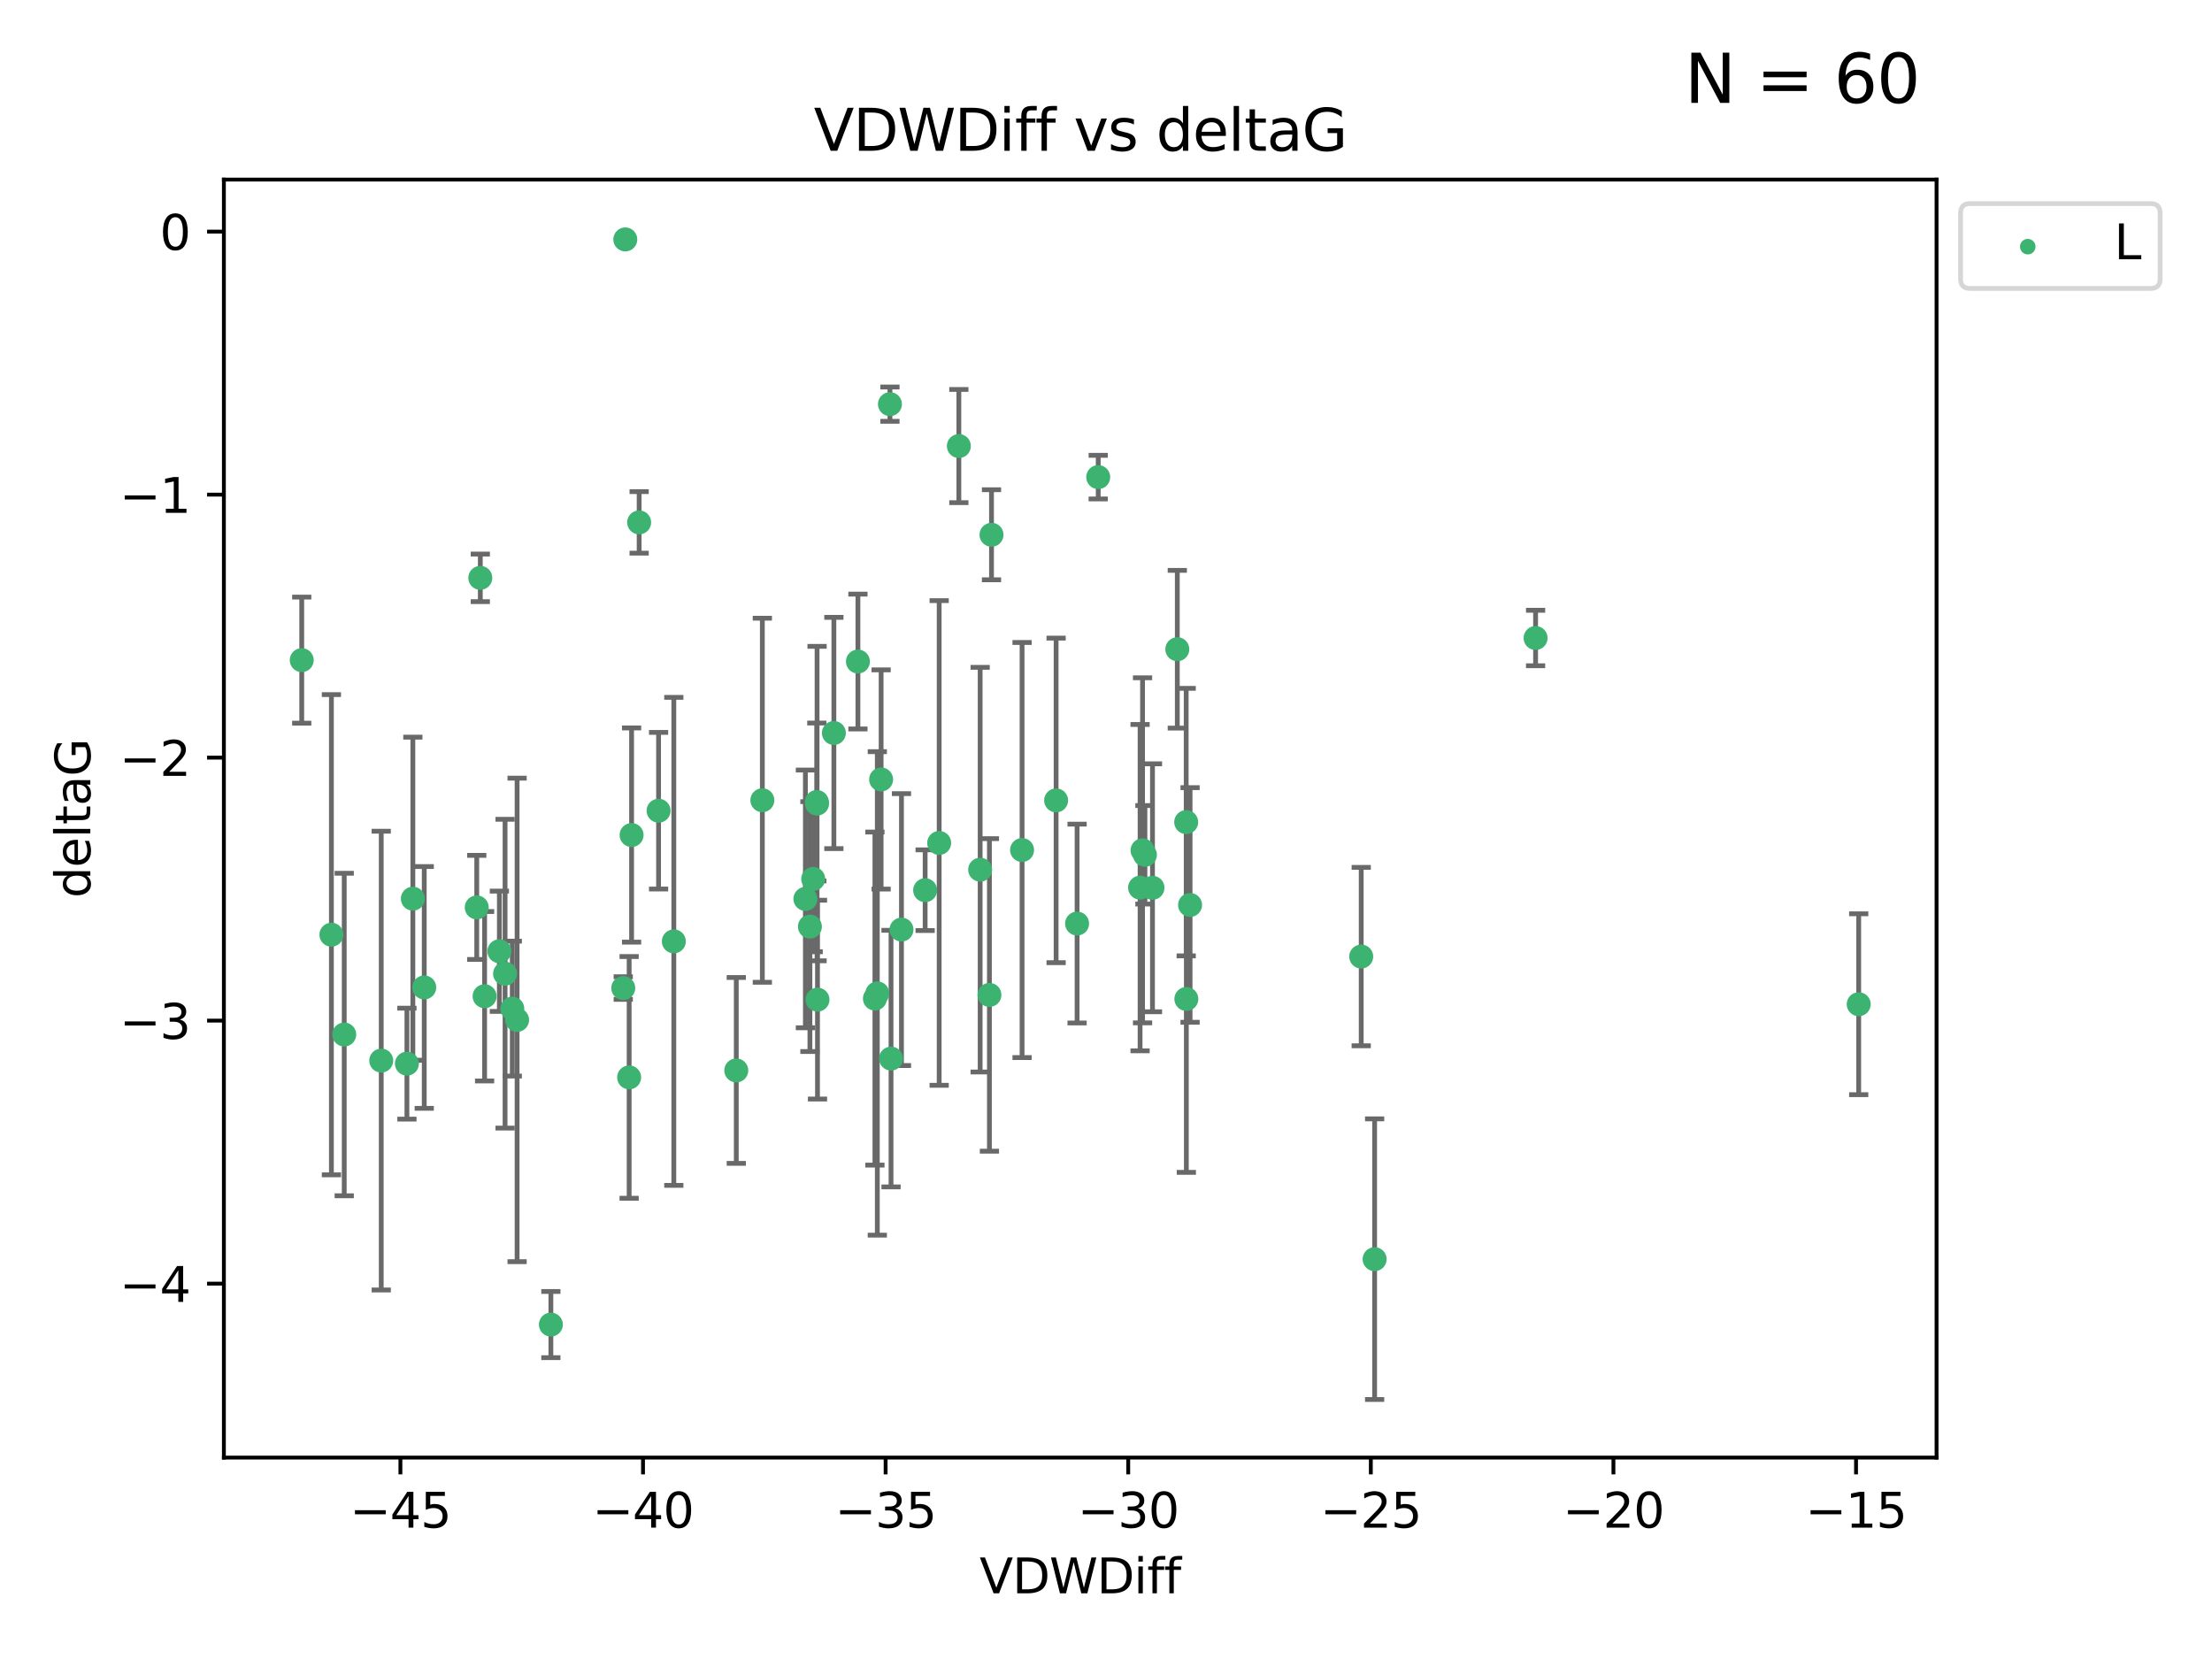 <?xml version="1.0" encoding="utf-8" standalone="no"?>
<!DOCTYPE svg PUBLIC "-//W3C//DTD SVG 1.1//EN"
  "http://www.w3.org/Graphics/SVG/1.1/DTD/svg11.dtd">
<svg xmlns:xlink="http://www.w3.org/1999/xlink" width="460.8pt" height="345.6pt" viewBox="0 0 460.8 345.6" xmlns="http://www.w3.org/2000/svg" version="1.1">
 <defs>
  <style type="text/css">*{stroke-linejoin: round; stroke-linecap: butt}</style>
 </defs>
 <g id="figure_1">
  <g id="patch_1">
   <path d="M 0 345.6 
L 460.8 345.6 
L 460.8 0 
L 0 0 
z
" style="fill: #ffffff"/>
  </g>
  <g id="axes_1">
   <g id="patch_2">
    <path d="M 46.64 303.64 
L 403.42 303.64 
L 403.42 37.411 
L 46.64 37.411 
z
" style="fill: #ffffff"/>
   </g>
   <g id="PathCollection_1">
    <defs>
     <path id="m6f6b96ea38" d="M 0 1.118 
C 0.297 1.118 0.581 1 0.791 0.791 
C 1 0.581 1.118 0.297 1.118 0 
C 1.118 -0.297 1 -0.581 0.791 -0.791 
C 0.581 -1 0.297 -1.118 0 -1.118 
C -0.297 -1.118 -0.581 -1 -0.791 -0.791 
C -1 -0.581 -1.118 -0.297 -1.118 0 
C -1.118 0.297 -1 0.581 -0.791 0.791 
C -0.581 1 -0.297 1.118 0 1.118 
z
" style="stroke: #3cb371"/>
    </defs>
    <g clip-path="url(#pd3f88e9eb4)">
     <use xlink:href="#m6f6b96ea38" x="133.145" y="108.825" style="fill: #3cb371; stroke: #3cb371"/>
     <use xlink:href="#m6f6b96ea38" x="84.77" y="221.578" style="fill: #3cb371; stroke: #3cb371"/>
     <use xlink:href="#m6f6b96ea38" x="107.721" y="212.466" style="fill: #3cb371; stroke: #3cb371"/>
     <use xlink:href="#m6f6b96ea38" x="100.953" y="207.534" style="fill: #3cb371; stroke: #3cb371"/>
     <use xlink:href="#m6f6b96ea38" x="104.029" y="198.163" style="fill: #3cb371; stroke: #3cb371"/>
     <use xlink:href="#m6f6b96ea38" x="114.758" y="275.933" style="fill: #3cb371; stroke: #3cb371"/>
     <use xlink:href="#m6f6b96ea38" x="153.38" y="222.993" style="fill: #3cb371; stroke: #3cb371"/>
     <use xlink:href="#m6f6b96ea38" x="105.214" y="202.836" style="fill: #3cb371; stroke: #3cb371"/>
     <use xlink:href="#m6f6b96ea38" x="88.377" y="205.7" style="fill: #3cb371; stroke: #3cb371"/>
     <use xlink:href="#m6f6b96ea38" x="158.81" y="166.704" style="fill: #3cb371; stroke: #3cb371"/>
     <use xlink:href="#m6f6b96ea38" x="62.857" y="137.518" style="fill: #3cb371; stroke: #3cb371"/>
     <use xlink:href="#m6f6b96ea38" x="168.722" y="193.027" style="fill: #3cb371; stroke: #3cb371"/>
     <use xlink:href="#m6f6b96ea38" x="69.037" y="194.716" style="fill: #3cb371; stroke: #3cb371"/>
     <use xlink:href="#m6f6b96ea38" x="206.114" y="207.258" style="fill: #3cb371; stroke: #3cb371"/>
     <use xlink:href="#m6f6b96ea38" x="173.713" y="152.693" style="fill: #3cb371; stroke: #3cb371"/>
     <use xlink:href="#m6f6b96ea38" x="220.007" y="166.736" style="fill: #3cb371; stroke: #3cb371"/>
     <use xlink:href="#m6f6b96ea38" x="130.261" y="49.875" style="fill: #3cb371; stroke: #3cb371"/>
     <use xlink:href="#m6f6b96ea38" x="195.646" y="175.606" style="fill: #3cb371; stroke: #3cb371"/>
     <use xlink:href="#m6f6b96ea38" x="245.255" y="135.244" style="fill: #3cb371; stroke: #3cb371"/>
     <use xlink:href="#m6f6b96ea38" x="199.748" y="92.922" style="fill: #3cb371; stroke: #3cb371"/>
     <use xlink:href="#m6f6b96ea38" x="170.21" y="167.4" style="fill: #3cb371; stroke: #3cb371"/>
     <use xlink:href="#m6f6b96ea38" x="169.405" y="183.095" style="fill: #3cb371; stroke: #3cb371"/>
     <use xlink:href="#m6f6b96ea38" x="131.571" y="173.954" style="fill: #3cb371; stroke: #3cb371"/>
     <use xlink:href="#m6f6b96ea38" x="99.316" y="189.03" style="fill: #3cb371; stroke: #3cb371"/>
     <use xlink:href="#m6f6b96ea38" x="178.722" y="137.81" style="fill: #3cb371; stroke: #3cb371"/>
     <use xlink:href="#m6f6b96ea38" x="140.37" y="196.105" style="fill: #3cb371; stroke: #3cb371"/>
     <use xlink:href="#m6f6b96ea38" x="237.499" y="184.913" style="fill: #3cb371; stroke: #3cb371"/>
     <use xlink:href="#m6f6b96ea38" x="106.719" y="210.114" style="fill: #3cb371; stroke: #3cb371"/>
     <use xlink:href="#m6f6b96ea38" x="247.104" y="171.26" style="fill: #3cb371; stroke: #3cb371"/>
     <use xlink:href="#m6f6b96ea38" x="170.158" y="167.068" style="fill: #3cb371; stroke: #3cb371"/>
     <use xlink:href="#m6f6b96ea38" x="224.378" y="192.393" style="fill: #3cb371; stroke: #3cb371"/>
     <use xlink:href="#m6f6b96ea38" x="247.138" y="208.106" style="fill: #3cb371; stroke: #3cb371"/>
     <use xlink:href="#m6f6b96ea38" x="86.005" y="187.213" style="fill: #3cb371; stroke: #3cb371"/>
     <use xlink:href="#m6f6b96ea38" x="129.835" y="205.832" style="fill: #3cb371; stroke: #3cb371"/>
     <use xlink:href="#m6f6b96ea38" x="170.3" y="208.244" style="fill: #3cb371; stroke: #3cb371"/>
     <use xlink:href="#m6f6b96ea38" x="71.709" y="215.509" style="fill: #3cb371; stroke: #3cb371"/>
     <use xlink:href="#m6f6b96ea38" x="79.419" y="220.943" style="fill: #3cb371; stroke: #3cb371"/>
     <use xlink:href="#m6f6b96ea38" x="137.194" y="168.887" style="fill: #3cb371; stroke: #3cb371"/>
     <use xlink:href="#m6f6b96ea38" x="286.36" y="262.308" style="fill: #3cb371; stroke: #3cb371"/>
     <use xlink:href="#m6f6b96ea38" x="387.203" y="209.202" style="fill: #3cb371; stroke: #3cb371"/>
     <use xlink:href="#m6f6b96ea38" x="240.083" y="184.942" style="fill: #3cb371; stroke: #3cb371"/>
     <use xlink:href="#m6f6b96ea38" x="182.76" y="206.945" style="fill: #3cb371; stroke: #3cb371"/>
     <use xlink:href="#m6f6b96ea38" x="185.618" y="220.523" style="fill: #3cb371; stroke: #3cb371"/>
     <use xlink:href="#m6f6b96ea38" x="182.261" y="208.02" style="fill: #3cb371; stroke: #3cb371"/>
     <use xlink:href="#m6f6b96ea38" x="131.063" y="224.44" style="fill: #3cb371; stroke: #3cb371"/>
     <use xlink:href="#m6f6b96ea38" x="206.549" y="111.402" style="fill: #3cb371; stroke: #3cb371"/>
     <use xlink:href="#m6f6b96ea38" x="238.509" y="178.075" style="fill: #3cb371; stroke: #3cb371"/>
     <use xlink:href="#m6f6b96ea38" x="228.779" y="99.391" style="fill: #3cb371; stroke: #3cb371"/>
     <use xlink:href="#m6f6b96ea38" x="247.914" y="188.519" style="fill: #3cb371; stroke: #3cb371"/>
     <use xlink:href="#m6f6b96ea38" x="100.057" y="120.378" style="fill: #3cb371; stroke: #3cb371"/>
     <use xlink:href="#m6f6b96ea38" x="204.184" y="181.171" style="fill: #3cb371; stroke: #3cb371"/>
     <use xlink:href="#m6f6b96ea38" x="283.566" y="199.269" style="fill: #3cb371; stroke: #3cb371"/>
     <use xlink:href="#m6f6b96ea38" x="319.891" y="132.911" style="fill: #3cb371; stroke: #3cb371"/>
     <use xlink:href="#m6f6b96ea38" x="212.916" y="177.076" style="fill: #3cb371; stroke: #3cb371"/>
     <use xlink:href="#m6f6b96ea38" x="192.724" y="185.447" style="fill: #3cb371; stroke: #3cb371"/>
     <use xlink:href="#m6f6b96ea38" x="185.391" y="84.192" style="fill: #3cb371; stroke: #3cb371"/>
     <use xlink:href="#m6f6b96ea38" x="183.553" y="162.375" style="fill: #3cb371; stroke: #3cb371"/>
     <use xlink:href="#m6f6b96ea38" x="238.014" y="177.139" style="fill: #3cb371; stroke: #3cb371"/>
     <use xlink:href="#m6f6b96ea38" x="187.793" y="193.648" style="fill: #3cb371; stroke: #3cb371"/>
     <use xlink:href="#m6f6b96ea38" x="167.779" y="187.258" style="fill: #3cb371; stroke: #3cb371"/>
    </g>
   </g>
   <g id="matplotlib.axis_1">
    <g id="xtick_1">
     <g id="line2d_1">
      <defs>
       <path id="mb1495c4085" d="M 0 0 
L 0 3.5 
" style="stroke: #000000; stroke-width: 0.8"/>
      </defs>
      <g>
       <use xlink:href="#mb1495c4085" x="83.412" y="303.64" style="stroke: #000000; stroke-width: 0.8"/>
      </g>
     </g>
     <g id="text_1">
      <!-- −45 -->
      <g transform="translate(72.86 318.238)scale(0.1 -0.1)">
       <defs>
        <path id="DejaVuSans-2212" d="M 678 2272 
L 4684 2272 
L 4684 1741 
L 678 1741 
L 678 2272 
z
" transform="scale(0.016)"/>
        <path id="DejaVuSans-34" d="M 2419 4116 
L 825 1625 
L 2419 1625 
L 2419 4116 
z
M 2253 4666 
L 3047 4666 
L 3047 1625 
L 3713 1625 
L 3713 1100 
L 3047 1100 
L 3047 0 
L 2419 0 
L 2419 1100 
L 313 1100 
L 313 1709 
L 2253 4666 
z
" transform="scale(0.016)"/>
        <path id="DejaVuSans-35" d="M 691 4666 
L 3169 4666 
L 3169 4134 
L 1269 4134 
L 1269 2991 
Q 1406 3038 1543 3061 
Q 1681 3084 1819 3084 
Q 2600 3084 3056 2656 
Q 3513 2228 3513 1497 
Q 3513 744 3044 326 
Q 2575 -91 1722 -91 
Q 1428 -91 1123 -41 
Q 819 9 494 109 
L 494 744 
Q 775 591 1075 516 
Q 1375 441 1709 441 
Q 2250 441 2565 725 
Q 2881 1009 2881 1497 
Q 2881 1984 2565 2268 
Q 2250 2553 1709 2553 
Q 1456 2553 1204 2497 
Q 953 2441 691 2322 
L 691 4666 
z
" transform="scale(0.016)"/>
       </defs>
       <use xlink:href="#DejaVuSans-2212"/>
       <use xlink:href="#DejaVuSans-34" x="83.789"/>
       <use xlink:href="#DejaVuSans-35" x="147.412"/>
      </g>
     </g>
    </g>
    <g id="xtick_2">
     <g id="line2d_2">
      <g>
       <use xlink:href="#mb1495c4085" x="133.951" y="303.64" style="stroke: #000000; stroke-width: 0.8"/>
      </g>
     </g>
     <g id="text_2">
      <!-- −40 -->
      <g transform="translate(123.399 318.238)scale(0.1 -0.1)">
       <defs>
        <path id="DejaVuSans-30" d="M 2034 4250 
Q 1547 4250 1301 3770 
Q 1056 3291 1056 2328 
Q 1056 1369 1301 889 
Q 1547 409 2034 409 
Q 2525 409 2770 889 
Q 3016 1369 3016 2328 
Q 3016 3291 2770 3770 
Q 2525 4250 2034 4250 
z
M 2034 4750 
Q 2819 4750 3233 4129 
Q 3647 3509 3647 2328 
Q 3647 1150 3233 529 
Q 2819 -91 2034 -91 
Q 1250 -91 836 529 
Q 422 1150 422 2328 
Q 422 3509 836 4129 
Q 1250 4750 2034 4750 
z
" transform="scale(0.016)"/>
       </defs>
       <use xlink:href="#DejaVuSans-2212"/>
       <use xlink:href="#DejaVuSans-34" x="83.789"/>
       <use xlink:href="#DejaVuSans-30" x="147.412"/>
      </g>
     </g>
    </g>
    <g id="xtick_3">
     <g id="line2d_3">
      <g>
       <use xlink:href="#mb1495c4085" x="184.49" y="303.64" style="stroke: #000000; stroke-width: 0.8"/>
      </g>
     </g>
     <g id="text_3">
      <!-- −35 -->
      <g transform="translate(173.938 318.238)scale(0.1 -0.1)">
       <defs>
        <path id="DejaVuSans-33" d="M 2597 2516 
Q 3050 2419 3304 2112 
Q 3559 1806 3559 1356 
Q 3559 666 3084 287 
Q 2609 -91 1734 -91 
Q 1441 -91 1130 -33 
Q 819 25 488 141 
L 488 750 
Q 750 597 1062 519 
Q 1375 441 1716 441 
Q 2309 441 2620 675 
Q 2931 909 2931 1356 
Q 2931 1769 2642 2001 
Q 2353 2234 1838 2234 
L 1294 2234 
L 1294 2753 
L 1863 2753 
Q 2328 2753 2575 2939 
Q 2822 3125 2822 3475 
Q 2822 3834 2567 4026 
Q 2313 4219 1838 4219 
Q 1578 4219 1281 4162 
Q 984 4106 628 3988 
L 628 4550 
Q 988 4650 1302 4700 
Q 1616 4750 1894 4750 
Q 2613 4750 3031 4423 
Q 3450 4097 3450 3541 
Q 3450 3153 3228 2886 
Q 3006 2619 2597 2516 
z
" transform="scale(0.016)"/>
       </defs>
       <use xlink:href="#DejaVuSans-2212"/>
       <use xlink:href="#DejaVuSans-33" x="83.789"/>
       <use xlink:href="#DejaVuSans-35" x="147.412"/>
      </g>
     </g>
    </g>
    <g id="xtick_4">
     <g id="line2d_4">
      <g>
       <use xlink:href="#mb1495c4085" x="235.029" y="303.64" style="stroke: #000000; stroke-width: 0.8"/>
      </g>
     </g>
     <g id="text_4">
      <!-- −30 -->
      <g transform="translate(224.477 318.238)scale(0.1 -0.1)">
       <use xlink:href="#DejaVuSans-2212"/>
       <use xlink:href="#DejaVuSans-33" x="83.789"/>
       <use xlink:href="#DejaVuSans-30" x="147.412"/>
      </g>
     </g>
    </g>
    <g id="xtick_5">
     <g id="line2d_5">
      <g>
       <use xlink:href="#mb1495c4085" x="285.568" y="303.64" style="stroke: #000000; stroke-width: 0.8"/>
      </g>
     </g>
     <g id="text_5">
      <!-- −25 -->
      <g transform="translate(275.016 318.238)scale(0.1 -0.1)">
       <defs>
        <path id="DejaVuSans-32" d="M 1228 531 
L 3431 531 
L 3431 0 
L 469 0 
L 469 531 
Q 828 903 1448 1529 
Q 2069 2156 2228 2338 
Q 2531 2678 2651 2914 
Q 2772 3150 2772 3378 
Q 2772 3750 2511 3984 
Q 2250 4219 1831 4219 
Q 1534 4219 1204 4116 
Q 875 4013 500 3803 
L 500 4441 
Q 881 4594 1212 4672 
Q 1544 4750 1819 4750 
Q 2544 4750 2975 4387 
Q 3406 4025 3406 3419 
Q 3406 3131 3298 2873 
Q 3191 2616 2906 2266 
Q 2828 2175 2409 1742 
Q 1991 1309 1228 531 
z
" transform="scale(0.016)"/>
       </defs>
       <use xlink:href="#DejaVuSans-2212"/>
       <use xlink:href="#DejaVuSans-32" x="83.789"/>
       <use xlink:href="#DejaVuSans-35" x="147.412"/>
      </g>
     </g>
    </g>
    <g id="xtick_6">
     <g id="line2d_6">
      <g>
       <use xlink:href="#mb1495c4085" x="336.107" y="303.64" style="stroke: #000000; stroke-width: 0.8"/>
      </g>
     </g>
     <g id="text_6">
      <!-- −20 -->
      <g transform="translate(325.555 318.238)scale(0.1 -0.1)">
       <use xlink:href="#DejaVuSans-2212"/>
       <use xlink:href="#DejaVuSans-32" x="83.789"/>
       <use xlink:href="#DejaVuSans-30" x="147.412"/>
      </g>
     </g>
    </g>
    <g id="xtick_7">
     <g id="line2d_7">
      <g>
       <use xlink:href="#mb1495c4085" x="386.646" y="303.64" style="stroke: #000000; stroke-width: 0.8"/>
      </g>
     </g>
     <g id="text_7">
      <!-- −15 -->
      <g transform="translate(376.093 318.238)scale(0.1 -0.1)">
       <defs>
        <path id="DejaVuSans-31" d="M 794 531 
L 1825 531 
L 1825 4091 
L 703 3866 
L 703 4441 
L 1819 4666 
L 2450 4666 
L 2450 531 
L 3481 531 
L 3481 0 
L 794 0 
L 794 531 
z
" transform="scale(0.016)"/>
       </defs>
       <use xlink:href="#DejaVuSans-2212"/>
       <use xlink:href="#DejaVuSans-31" x="83.789"/>
       <use xlink:href="#DejaVuSans-35" x="147.412"/>
      </g>
     </g>
    </g>
    <g id="text_8">
     <!-- VDWDiff -->
     <g transform="translate(204.057 331.917)scale(0.1 -0.1)">
      <defs>
       <path id="DejaVuSans-56" d="M 1831 0 
L 50 4666 
L 709 4666 
L 2188 738 
L 3669 4666 
L 4325 4666 
L 2547 0 
L 1831 0 
z
" transform="scale(0.016)"/>
       <path id="DejaVuSans-44" d="M 1259 4147 
L 1259 519 
L 2022 519 
Q 2988 519 3436 956 
Q 3884 1394 3884 2338 
Q 3884 3275 3436 3711 
Q 2988 4147 2022 4147 
L 1259 4147 
z
M 628 4666 
L 1925 4666 
Q 3281 4666 3915 4102 
Q 4550 3538 4550 2338 
Q 4550 1131 3912 565 
Q 3275 0 1925 0 
L 628 0 
L 628 4666 
z
" transform="scale(0.016)"/>
       <path id="DejaVuSans-57" d="M 213 4666 
L 850 4666 
L 1831 722 
L 2809 4666 
L 3519 4666 
L 4500 722 
L 5478 4666 
L 6119 4666 
L 4947 0 
L 4153 0 
L 3169 4050 
L 2175 0 
L 1381 0 
L 213 4666 
z
" transform="scale(0.016)"/>
       <path id="DejaVuSans-69" d="M 603 3500 
L 1178 3500 
L 1178 0 
L 603 0 
L 603 3500 
z
M 603 4863 
L 1178 4863 
L 1178 4134 
L 603 4134 
L 603 4863 
z
" transform="scale(0.016)"/>
       <path id="DejaVuSans-66" d="M 2375 4863 
L 2375 4384 
L 1825 4384 
Q 1516 4384 1395 4259 
Q 1275 4134 1275 3809 
L 1275 3500 
L 2222 3500 
L 2222 3053 
L 1275 3053 
L 1275 0 
L 697 0 
L 697 3053 
L 147 3053 
L 147 3500 
L 697 3500 
L 697 3744 
Q 697 4328 969 4595 
Q 1241 4863 1831 4863 
L 2375 4863 
z
" transform="scale(0.016)"/>
      </defs>
      <use xlink:href="#DejaVuSans-56"/>
      <use xlink:href="#DejaVuSans-44" x="68.408"/>
      <use xlink:href="#DejaVuSans-57" x="145.41"/>
      <use xlink:href="#DejaVuSans-44" x="244.287"/>
      <use xlink:href="#DejaVuSans-69" x="321.289"/>
      <use xlink:href="#DejaVuSans-66" x="349.072"/>
      <use xlink:href="#DejaVuSans-66" x="384.277"/>
     </g>
    </g>
   </g>
   <g id="matplotlib.axis_2">
    <g id="ytick_1">
     <g id="line2d_8">
      <defs>
       <path id="mdbdd0def2b" d="M 0 0 
L -3.5 0 
" style="stroke: #000000; stroke-width: 0.8"/>
      </defs>
      <g>
       <use xlink:href="#mdbdd0def2b" x="46.64" y="267.406" style="stroke: #000000; stroke-width: 0.8"/>
      </g>
     </g>
     <g id="text_9">
      <!-- −4 -->
      <g transform="translate(24.898 271.205)scale(0.1 -0.1)">
       <use xlink:href="#DejaVuSans-2212"/>
       <use xlink:href="#DejaVuSans-34" x="83.789"/>
      </g>
     </g>
    </g>
    <g id="ytick_2">
     <g id="line2d_9">
      <g>
       <use xlink:href="#mdbdd0def2b" x="46.64" y="212.617" style="stroke: #000000; stroke-width: 0.8"/>
      </g>
     </g>
     <g id="text_10">
      <!-- −3 -->
      <g transform="translate(24.898 216.416)scale(0.1 -0.1)">
       <use xlink:href="#DejaVuSans-2212"/>
       <use xlink:href="#DejaVuSans-33" x="83.789"/>
      </g>
     </g>
    </g>
    <g id="ytick_3">
     <g id="line2d_10">
      <g>
       <use xlink:href="#mdbdd0def2b" x="46.64" y="157.827" style="stroke: #000000; stroke-width: 0.8"/>
      </g>
     </g>
     <g id="text_11">
      <!-- −2 -->
      <g transform="translate(24.898 161.627)scale(0.1 -0.1)">
       <use xlink:href="#DejaVuSans-2212"/>
       <use xlink:href="#DejaVuSans-32" x="83.789"/>
      </g>
     </g>
    </g>
    <g id="ytick_4">
     <g id="line2d_11">
      <g>
       <use xlink:href="#mdbdd0def2b" x="46.64" y="103.038" style="stroke: #000000; stroke-width: 0.8"/>
      </g>
     </g>
     <g id="text_12">
      <!-- −1 -->
      <g transform="translate(24.898 106.837)scale(0.1 -0.1)">
       <use xlink:href="#DejaVuSans-2212"/>
       <use xlink:href="#DejaVuSans-31" x="83.789"/>
      </g>
     </g>
    </g>
    <g id="ytick_5">
     <g id="line2d_12">
      <g>
       <use xlink:href="#mdbdd0def2b" x="46.64" y="48.249" style="stroke: #000000; stroke-width: 0.8"/>
      </g>
     </g>
     <g id="text_13">
      <!-- 0 -->
      <g transform="translate(33.278 52.048)scale(0.1 -0.1)">
       <use xlink:href="#DejaVuSans-30"/>
      </g>
     </g>
    </g>
    <g id="text_14">
     <!-- deltaG -->
     <g transform="translate(18.818 187.064)rotate(-90)scale(0.1 -0.1)">
      <defs>
       <path id="DejaVuSans-64" d="M 2906 2969 
L 2906 4863 
L 3481 4863 
L 3481 0 
L 2906 0 
L 2906 525 
Q 2725 213 2448 61 
Q 2172 -91 1784 -91 
Q 1150 -91 751 415 
Q 353 922 353 1747 
Q 353 2572 751 3078 
Q 1150 3584 1784 3584 
Q 2172 3584 2448 3432 
Q 2725 3281 2906 2969 
z
M 947 1747 
Q 947 1113 1208 752 
Q 1469 391 1925 391 
Q 2381 391 2643 752 
Q 2906 1113 2906 1747 
Q 2906 2381 2643 2742 
Q 2381 3103 1925 3103 
Q 1469 3103 1208 2742 
Q 947 2381 947 1747 
z
" transform="scale(0.016)"/>
       <path id="DejaVuSans-65" d="M 3597 1894 
L 3597 1613 
L 953 1613 
Q 991 1019 1311 708 
Q 1631 397 2203 397 
Q 2534 397 2845 478 
Q 3156 559 3463 722 
L 3463 178 
Q 3153 47 2828 -22 
Q 2503 -91 2169 -91 
Q 1331 -91 842 396 
Q 353 884 353 1716 
Q 353 2575 817 3079 
Q 1281 3584 2069 3584 
Q 2775 3584 3186 3129 
Q 3597 2675 3597 1894 
z
M 3022 2063 
Q 3016 2534 2758 2815 
Q 2500 3097 2075 3097 
Q 1594 3097 1305 2825 
Q 1016 2553 972 2059 
L 3022 2063 
z
" transform="scale(0.016)"/>
       <path id="DejaVuSans-6c" d="M 603 4863 
L 1178 4863 
L 1178 0 
L 603 0 
L 603 4863 
z
" transform="scale(0.016)"/>
       <path id="DejaVuSans-74" d="M 1172 4494 
L 1172 3500 
L 2356 3500 
L 2356 3053 
L 1172 3053 
L 1172 1153 
Q 1172 725 1289 603 
Q 1406 481 1766 481 
L 2356 481 
L 2356 0 
L 1766 0 
Q 1100 0 847 248 
Q 594 497 594 1153 
L 594 3053 
L 172 3053 
L 172 3500 
L 594 3500 
L 594 4494 
L 1172 4494 
z
" transform="scale(0.016)"/>
       <path id="DejaVuSans-61" d="M 2194 1759 
Q 1497 1759 1228 1600 
Q 959 1441 959 1056 
Q 959 750 1161 570 
Q 1363 391 1709 391 
Q 2188 391 2477 730 
Q 2766 1069 2766 1631 
L 2766 1759 
L 2194 1759 
z
M 3341 1997 
L 3341 0 
L 2766 0 
L 2766 531 
Q 2569 213 2275 61 
Q 1981 -91 1556 -91 
Q 1019 -91 701 211 
Q 384 513 384 1019 
Q 384 1609 779 1909 
Q 1175 2209 1959 2209 
L 2766 2209 
L 2766 2266 
Q 2766 2663 2505 2880 
Q 2244 3097 1772 3097 
Q 1472 3097 1187 3025 
Q 903 2953 641 2809 
L 641 3341 
Q 956 3463 1253 3523 
Q 1550 3584 1831 3584 
Q 2591 3584 2966 3190 
Q 3341 2797 3341 1997 
z
" transform="scale(0.016)"/>
       <path id="DejaVuSans-47" d="M 3809 666 
L 3809 1919 
L 2778 1919 
L 2778 2438 
L 4434 2438 
L 4434 434 
Q 4069 175 3628 42 
Q 3188 -91 2688 -91 
Q 1594 -91 976 548 
Q 359 1188 359 2328 
Q 359 3472 976 4111 
Q 1594 4750 2688 4750 
Q 3144 4750 3555 4637 
Q 3966 4525 4313 4306 
L 4313 3634 
Q 3963 3931 3569 4081 
Q 3175 4231 2741 4231 
Q 1884 4231 1454 3753 
Q 1025 3275 1025 2328 
Q 1025 1384 1454 906 
Q 1884 428 2741 428 
Q 3075 428 3337 486 
Q 3600 544 3809 666 
z
" transform="scale(0.016)"/>
      </defs>
      <use xlink:href="#DejaVuSans-64"/>
      <use xlink:href="#DejaVuSans-65" x="63.477"/>
      <use xlink:href="#DejaVuSans-6c" x="125"/>
      <use xlink:href="#DejaVuSans-74" x="152.783"/>
      <use xlink:href="#DejaVuSans-61" x="191.992"/>
      <use xlink:href="#DejaVuSans-47" x="253.271"/>
     </g>
    </g>
   </g>
   <g id="LineCollection_1">
    <path d="M 133.145 115.234 
L 133.145 102.415 
" clip-path="url(#pd3f88e9eb4)" style="fill: none; stroke: #696969"/>
    <path d="M 84.77 233.133 
L 84.77 210.024 
" clip-path="url(#pd3f88e9eb4)" style="fill: none; stroke: #696969"/>
    <path d="M 107.721 262.828 
L 107.721 162.104 
" clip-path="url(#pd3f88e9eb4)" style="fill: none; stroke: #696969"/>
    <path d="M 100.953 225.182 
L 100.953 189.886 
" clip-path="url(#pd3f88e9eb4)" style="fill: none; stroke: #696969"/>
    <path d="M 104.029 210.693 
L 104.029 185.633 
" clip-path="url(#pd3f88e9eb4)" style="fill: none; stroke: #696969"/>
    <path d="M 114.758 282.824 
L 114.758 269.043 
" clip-path="url(#pd3f88e9eb4)" style="fill: none; stroke: #696969"/>
    <path d="M 153.38 242.353 
L 153.38 203.633 
" clip-path="url(#pd3f88e9eb4)" style="fill: none; stroke: #696969"/>
    <path d="M 105.214 234.998 
L 105.214 170.675 
" clip-path="url(#pd3f88e9eb4)" style="fill: none; stroke: #696969"/>
    <path d="M 88.377 230.886 
L 88.377 180.514 
" clip-path="url(#pd3f88e9eb4)" style="fill: none; stroke: #696969"/>
    <path d="M 158.81 204.622 
L 158.81 128.787 
" clip-path="url(#pd3f88e9eb4)" style="fill: none; stroke: #696969"/>
    <path d="M 62.857 150.652 
L 62.857 124.383 
" clip-path="url(#pd3f88e9eb4)" style="fill: none; stroke: #696969"/>
    <path d="M 168.722 219.05 
L 168.722 167.004 
" clip-path="url(#pd3f88e9eb4)" style="fill: none; stroke: #696969"/>
    <path d="M 69.037 244.739 
L 69.037 144.693 
" clip-path="url(#pd3f88e9eb4)" style="fill: none; stroke: #696969"/>
    <path d="M 206.114 239.812 
L 206.114 174.705 
" clip-path="url(#pd3f88e9eb4)" style="fill: none; stroke: #696969"/>
    <path d="M 173.713 176.778 
L 173.713 128.608 
" clip-path="url(#pd3f88e9eb4)" style="fill: none; stroke: #696969"/>
    <path d="M 220.007 200.539 
L 220.007 132.933 
" clip-path="url(#pd3f88e9eb4)" style="fill: none; stroke: #696969"/>
    <path d="M 130.261 50.237 
L 130.261 49.513 
" clip-path="url(#pd3f88e9eb4)" style="fill: none; stroke: #696969"/>
    <path d="M 195.646 226.088 
L 195.646 125.123 
" clip-path="url(#pd3f88e9eb4)" style="fill: none; stroke: #696969"/>
    <path d="M 245.255 151.673 
L 245.255 118.816 
" clip-path="url(#pd3f88e9eb4)" style="fill: none; stroke: #696969"/>
    <path d="M 199.748 104.713 
L 199.748 81.132 
" clip-path="url(#pd3f88e9eb4)" style="fill: none; stroke: #696969"/>
    <path d="M 170.21 200.154 
L 170.21 134.645 
" clip-path="url(#pd3f88e9eb4)" style="fill: none; stroke: #696969"/>
    <path d="M 169.405 198.268 
L 169.405 167.921 
" clip-path="url(#pd3f88e9eb4)" style="fill: none; stroke: #696969"/>
    <path d="M 131.571 196.263 
L 131.571 151.646 
" clip-path="url(#pd3f88e9eb4)" style="fill: none; stroke: #696969"/>
    <path d="M 99.316 199.871 
L 99.316 178.189 
" clip-path="url(#pd3f88e9eb4)" style="fill: none; stroke: #696969"/>
    <path d="M 178.722 151.854 
L 178.722 123.765 
" clip-path="url(#pd3f88e9eb4)" style="fill: none; stroke: #696969"/>
    <path d="M 140.37 246.935 
L 140.37 145.276 
" clip-path="url(#pd3f88e9eb4)" style="fill: none; stroke: #696969"/>
    <path d="M 237.499 218.907 
L 237.499 150.919 
" clip-path="url(#pd3f88e9eb4)" style="fill: none; stroke: #696969"/>
    <path d="M 106.719 224.167 
L 106.719 196.062 
" clip-path="url(#pd3f88e9eb4)" style="fill: none; stroke: #696969"/>
    <path d="M 247.104 199.129 
L 247.104 143.392 
" clip-path="url(#pd3f88e9eb4)" style="fill: none; stroke: #696969"/>
    <path d="M 170.158 183.515 
L 170.158 150.622 
" clip-path="url(#pd3f88e9eb4)" style="fill: none; stroke: #696969"/>
    <path d="M 224.378 213.108 
L 224.378 171.679 
" clip-path="url(#pd3f88e9eb4)" style="fill: none; stroke: #696969"/>
    <path d="M 247.138 244.223 
L 247.138 171.988 
" clip-path="url(#pd3f88e9eb4)" style="fill: none; stroke: #696969"/>
    <path d="M 86.005 220.863 
L 86.005 153.563 
" clip-path="url(#pd3f88e9eb4)" style="fill: none; stroke: #696969"/>
    <path d="M 129.835 208.186 
L 129.835 203.478 
" clip-path="url(#pd3f88e9eb4)" style="fill: none; stroke: #696969"/>
    <path d="M 170.3 228.95 
L 170.3 187.537 
" clip-path="url(#pd3f88e9eb4)" style="fill: none; stroke: #696969"/>
    <path d="M 71.709 249.101 
L 71.709 181.917 
" clip-path="url(#pd3f88e9eb4)" style="fill: none; stroke: #696969"/>
    <path d="M 79.419 268.726 
L 79.419 173.16 
" clip-path="url(#pd3f88e9eb4)" style="fill: none; stroke: #696969"/>
    <path d="M 137.194 185.199 
L 137.194 152.576 
" clip-path="url(#pd3f88e9eb4)" style="fill: none; stroke: #696969"/>
    <path d="M 286.36 291.539 
L 286.36 233.077 
" clip-path="url(#pd3f88e9eb4)" style="fill: none; stroke: #696969"/>
    <path d="M 387.203 228.04 
L 387.203 190.363 
" clip-path="url(#pd3f88e9eb4)" style="fill: none; stroke: #696969"/>
    <path d="M 240.083 210.766 
L 240.083 159.118 
" clip-path="url(#pd3f88e9eb4)" style="fill: none; stroke: #696969"/>
    <path d="M 182.76 257.305 
L 182.76 156.586 
" clip-path="url(#pd3f88e9eb4)" style="fill: none; stroke: #696969"/>
    <path d="M 185.618 247.25 
L 185.618 193.797 
" clip-path="url(#pd3f88e9eb4)" style="fill: none; stroke: #696969"/>
    <path d="M 182.261 242.711 
L 182.261 173.33 
" clip-path="url(#pd3f88e9eb4)" style="fill: none; stroke: #696969"/>
    <path d="M 131.063 249.618 
L 131.063 199.263 
" clip-path="url(#pd3f88e9eb4)" style="fill: none; stroke: #696969"/>
    <path d="M 206.549 120.781 
L 206.549 102.022 
" clip-path="url(#pd3f88e9eb4)" style="fill: none; stroke: #696969"/>
    <path d="M 238.509 188.335 
L 238.509 167.815 
" clip-path="url(#pd3f88e9eb4)" style="fill: none; stroke: #696969"/>
    <path d="M 228.779 103.934 
L 228.779 94.849 
" clip-path="url(#pd3f88e9eb4)" style="fill: none; stroke: #696969"/>
    <path d="M 247.914 212.956 
L 247.914 164.082 
" clip-path="url(#pd3f88e9eb4)" style="fill: none; stroke: #696969"/>
    <path d="M 100.057 125.333 
L 100.057 115.422 
" clip-path="url(#pd3f88e9eb4)" style="fill: none; stroke: #696969"/>
    <path d="M 204.184 223.318 
L 204.184 139.024 
" clip-path="url(#pd3f88e9eb4)" style="fill: none; stroke: #696969"/>
    <path d="M 283.566 217.853 
L 283.566 180.686 
" clip-path="url(#pd3f88e9eb4)" style="fill: none; stroke: #696969"/>
    <path d="M 319.891 138.69 
L 319.891 127.132 
" clip-path="url(#pd3f88e9eb4)" style="fill: none; stroke: #696969"/>
    <path d="M 212.916 220.31 
L 212.916 133.841 
" clip-path="url(#pd3f88e9eb4)" style="fill: none; stroke: #696969"/>
    <path d="M 192.724 193.852 
L 192.724 177.043 
" clip-path="url(#pd3f88e9eb4)" style="fill: none; stroke: #696969"/>
    <path d="M 185.391 87.763 
L 185.391 80.622 
" clip-path="url(#pd3f88e9eb4)" style="fill: none; stroke: #696969"/>
    <path d="M 183.553 185.208 
L 183.553 139.541 
" clip-path="url(#pd3f88e9eb4)" style="fill: none; stroke: #696969"/>
    <path d="M 238.014 213.082 
L 238.014 141.196 
" clip-path="url(#pd3f88e9eb4)" style="fill: none; stroke: #696969"/>
    <path d="M 187.793 221.97 
L 187.793 165.326 
" clip-path="url(#pd3f88e9eb4)" style="fill: none; stroke: #696969"/>
    <path d="M 167.779 214.104 
L 167.779 160.413 
" clip-path="url(#pd3f88e9eb4)" style="fill: none; stroke: #696969"/>
   </g>
   <g id="line2d_13">
    <defs>
     <path id="mf323f2df28" d="M 2 0 
L -2 -0 
" style="stroke: #696969"/>
    </defs>
    <g clip-path="url(#pd3f88e9eb4)">
     <use xlink:href="#mf323f2df28" x="133.145" y="115.234" style="fill: #696969; stroke: #696969"/>
     <use xlink:href="#mf323f2df28" x="84.77" y="233.133" style="fill: #696969; stroke: #696969"/>
     <use xlink:href="#mf323f2df28" x="107.721" y="262.828" style="fill: #696969; stroke: #696969"/>
     <use xlink:href="#mf323f2df28" x="100.953" y="225.182" style="fill: #696969; stroke: #696969"/>
     <use xlink:href="#mf323f2df28" x="104.029" y="210.693" style="fill: #696969; stroke: #696969"/>
     <use xlink:href="#mf323f2df28" x="114.758" y="282.824" style="fill: #696969; stroke: #696969"/>
     <use xlink:href="#mf323f2df28" x="153.38" y="242.353" style="fill: #696969; stroke: #696969"/>
     <use xlink:href="#mf323f2df28" x="105.214" y="234.998" style="fill: #696969; stroke: #696969"/>
     <use xlink:href="#mf323f2df28" x="88.377" y="230.886" style="fill: #696969; stroke: #696969"/>
     <use xlink:href="#mf323f2df28" x="158.81" y="204.622" style="fill: #696969; stroke: #696969"/>
     <use xlink:href="#mf323f2df28" x="62.857" y="150.652" style="fill: #696969; stroke: #696969"/>
     <use xlink:href="#mf323f2df28" x="168.722" y="219.05" style="fill: #696969; stroke: #696969"/>
     <use xlink:href="#mf323f2df28" x="69.037" y="244.739" style="fill: #696969; stroke: #696969"/>
     <use xlink:href="#mf323f2df28" x="206.114" y="239.812" style="fill: #696969; stroke: #696969"/>
     <use xlink:href="#mf323f2df28" x="173.713" y="176.778" style="fill: #696969; stroke: #696969"/>
     <use xlink:href="#mf323f2df28" x="220.007" y="200.539" style="fill: #696969; stroke: #696969"/>
     <use xlink:href="#mf323f2df28" x="130.261" y="50.237" style="fill: #696969; stroke: #696969"/>
     <use xlink:href="#mf323f2df28" x="195.646" y="226.088" style="fill: #696969; stroke: #696969"/>
     <use xlink:href="#mf323f2df28" x="245.255" y="151.673" style="fill: #696969; stroke: #696969"/>
     <use xlink:href="#mf323f2df28" x="199.748" y="104.713" style="fill: #696969; stroke: #696969"/>
     <use xlink:href="#mf323f2df28" x="170.21" y="200.154" style="fill: #696969; stroke: #696969"/>
     <use xlink:href="#mf323f2df28" x="169.405" y="198.268" style="fill: #696969; stroke: #696969"/>
     <use xlink:href="#mf323f2df28" x="131.571" y="196.263" style="fill: #696969; stroke: #696969"/>
     <use xlink:href="#mf323f2df28" x="99.316" y="199.871" style="fill: #696969; stroke: #696969"/>
     <use xlink:href="#mf323f2df28" x="178.722" y="151.854" style="fill: #696969; stroke: #696969"/>
     <use xlink:href="#mf323f2df28" x="140.37" y="246.935" style="fill: #696969; stroke: #696969"/>
     <use xlink:href="#mf323f2df28" x="237.499" y="218.907" style="fill: #696969; stroke: #696969"/>
     <use xlink:href="#mf323f2df28" x="106.719" y="224.167" style="fill: #696969; stroke: #696969"/>
     <use xlink:href="#mf323f2df28" x="247.104" y="199.129" style="fill: #696969; stroke: #696969"/>
     <use xlink:href="#mf323f2df28" x="170.158" y="183.515" style="fill: #696969; stroke: #696969"/>
     <use xlink:href="#mf323f2df28" x="224.378" y="213.108" style="fill: #696969; stroke: #696969"/>
     <use xlink:href="#mf323f2df28" x="247.138" y="244.223" style="fill: #696969; stroke: #696969"/>
     <use xlink:href="#mf323f2df28" x="86.005" y="220.863" style="fill: #696969; stroke: #696969"/>
     <use xlink:href="#mf323f2df28" x="129.835" y="208.186" style="fill: #696969; stroke: #696969"/>
     <use xlink:href="#mf323f2df28" x="170.3" y="228.95" style="fill: #696969; stroke: #696969"/>
     <use xlink:href="#mf323f2df28" x="71.709" y="249.101" style="fill: #696969; stroke: #696969"/>
     <use xlink:href="#mf323f2df28" x="79.419" y="268.726" style="fill: #696969; stroke: #696969"/>
     <use xlink:href="#mf323f2df28" x="137.194" y="185.199" style="fill: #696969; stroke: #696969"/>
     <use xlink:href="#mf323f2df28" x="286.36" y="291.539" style="fill: #696969; stroke: #696969"/>
     <use xlink:href="#mf323f2df28" x="387.203" y="228.04" style="fill: #696969; stroke: #696969"/>
     <use xlink:href="#mf323f2df28" x="240.083" y="210.766" style="fill: #696969; stroke: #696969"/>
     <use xlink:href="#mf323f2df28" x="182.76" y="257.305" style="fill: #696969; stroke: #696969"/>
     <use xlink:href="#mf323f2df28" x="185.618" y="247.25" style="fill: #696969; stroke: #696969"/>
     <use xlink:href="#mf323f2df28" x="182.261" y="242.711" style="fill: #696969; stroke: #696969"/>
     <use xlink:href="#mf323f2df28" x="131.063" y="249.618" style="fill: #696969; stroke: #696969"/>
     <use xlink:href="#mf323f2df28" x="206.549" y="120.781" style="fill: #696969; stroke: #696969"/>
     <use xlink:href="#mf323f2df28" x="238.509" y="188.335" style="fill: #696969; stroke: #696969"/>
     <use xlink:href="#mf323f2df28" x="228.779" y="103.934" style="fill: #696969; stroke: #696969"/>
     <use xlink:href="#mf323f2df28" x="247.914" y="212.956" style="fill: #696969; stroke: #696969"/>
     <use xlink:href="#mf323f2df28" x="100.057" y="125.333" style="fill: #696969; stroke: #696969"/>
     <use xlink:href="#mf323f2df28" x="204.184" y="223.318" style="fill: #696969; stroke: #696969"/>
     <use xlink:href="#mf323f2df28" x="283.566" y="217.853" style="fill: #696969; stroke: #696969"/>
     <use xlink:href="#mf323f2df28" x="319.891" y="138.69" style="fill: #696969; stroke: #696969"/>
     <use xlink:href="#mf323f2df28" x="212.916" y="220.31" style="fill: #696969; stroke: #696969"/>
     <use xlink:href="#mf323f2df28" x="192.724" y="193.852" style="fill: #696969; stroke: #696969"/>
     <use xlink:href="#mf323f2df28" x="185.391" y="87.763" style="fill: #696969; stroke: #696969"/>
     <use xlink:href="#mf323f2df28" x="183.553" y="185.208" style="fill: #696969; stroke: #696969"/>
     <use xlink:href="#mf323f2df28" x="238.014" y="213.082" style="fill: #696969; stroke: #696969"/>
     <use xlink:href="#mf323f2df28" x="187.793" y="221.97" style="fill: #696969; stroke: #696969"/>
     <use xlink:href="#mf323f2df28" x="167.779" y="214.104" style="fill: #696969; stroke: #696969"/>
    </g>
   </g>
   <g id="line2d_14">
    <g clip-path="url(#pd3f88e9eb4)">
     <use xlink:href="#mf323f2df28" x="133.145" y="102.415" style="fill: #696969; stroke: #696969"/>
     <use xlink:href="#mf323f2df28" x="84.77" y="210.024" style="fill: #696969; stroke: #696969"/>
     <use xlink:href="#mf323f2df28" x="107.721" y="162.104" style="fill: #696969; stroke: #696969"/>
     <use xlink:href="#mf323f2df28" x="100.953" y="189.886" style="fill: #696969; stroke: #696969"/>
     <use xlink:href="#mf323f2df28" x="104.029" y="185.633" style="fill: #696969; stroke: #696969"/>
     <use xlink:href="#mf323f2df28" x="114.758" y="269.043" style="fill: #696969; stroke: #696969"/>
     <use xlink:href="#mf323f2df28" x="153.38" y="203.633" style="fill: #696969; stroke: #696969"/>
     <use xlink:href="#mf323f2df28" x="105.214" y="170.675" style="fill: #696969; stroke: #696969"/>
     <use xlink:href="#mf323f2df28" x="88.377" y="180.514" style="fill: #696969; stroke: #696969"/>
     <use xlink:href="#mf323f2df28" x="158.81" y="128.787" style="fill: #696969; stroke: #696969"/>
     <use xlink:href="#mf323f2df28" x="62.857" y="124.383" style="fill: #696969; stroke: #696969"/>
     <use xlink:href="#mf323f2df28" x="168.722" y="167.004" style="fill: #696969; stroke: #696969"/>
     <use xlink:href="#mf323f2df28" x="69.037" y="144.693" style="fill: #696969; stroke: #696969"/>
     <use xlink:href="#mf323f2df28" x="206.114" y="174.705" style="fill: #696969; stroke: #696969"/>
     <use xlink:href="#mf323f2df28" x="173.713" y="128.608" style="fill: #696969; stroke: #696969"/>
     <use xlink:href="#mf323f2df28" x="220.007" y="132.933" style="fill: #696969; stroke: #696969"/>
     <use xlink:href="#mf323f2df28" x="130.261" y="49.513" style="fill: #696969; stroke: #696969"/>
     <use xlink:href="#mf323f2df28" x="195.646" y="125.123" style="fill: #696969; stroke: #696969"/>
     <use xlink:href="#mf323f2df28" x="245.255" y="118.816" style="fill: #696969; stroke: #696969"/>
     <use xlink:href="#mf323f2df28" x="199.748" y="81.132" style="fill: #696969; stroke: #696969"/>
     <use xlink:href="#mf323f2df28" x="170.21" y="134.645" style="fill: #696969; stroke: #696969"/>
     <use xlink:href="#mf323f2df28" x="169.405" y="167.921" style="fill: #696969; stroke: #696969"/>
     <use xlink:href="#mf323f2df28" x="131.571" y="151.646" style="fill: #696969; stroke: #696969"/>
     <use xlink:href="#mf323f2df28" x="99.316" y="178.189" style="fill: #696969; stroke: #696969"/>
     <use xlink:href="#mf323f2df28" x="178.722" y="123.765" style="fill: #696969; stroke: #696969"/>
     <use xlink:href="#mf323f2df28" x="140.37" y="145.276" style="fill: #696969; stroke: #696969"/>
     <use xlink:href="#mf323f2df28" x="237.499" y="150.919" style="fill: #696969; stroke: #696969"/>
     <use xlink:href="#mf323f2df28" x="106.719" y="196.062" style="fill: #696969; stroke: #696969"/>
     <use xlink:href="#mf323f2df28" x="247.104" y="143.392" style="fill: #696969; stroke: #696969"/>
     <use xlink:href="#mf323f2df28" x="170.158" y="150.622" style="fill: #696969; stroke: #696969"/>
     <use xlink:href="#mf323f2df28" x="224.378" y="171.679" style="fill: #696969; stroke: #696969"/>
     <use xlink:href="#mf323f2df28" x="247.138" y="171.988" style="fill: #696969; stroke: #696969"/>
     <use xlink:href="#mf323f2df28" x="86.005" y="153.563" style="fill: #696969; stroke: #696969"/>
     <use xlink:href="#mf323f2df28" x="129.835" y="203.478" style="fill: #696969; stroke: #696969"/>
     <use xlink:href="#mf323f2df28" x="170.3" y="187.537" style="fill: #696969; stroke: #696969"/>
     <use xlink:href="#mf323f2df28" x="71.709" y="181.917" style="fill: #696969; stroke: #696969"/>
     <use xlink:href="#mf323f2df28" x="79.419" y="173.16" style="fill: #696969; stroke: #696969"/>
     <use xlink:href="#mf323f2df28" x="137.194" y="152.576" style="fill: #696969; stroke: #696969"/>
     <use xlink:href="#mf323f2df28" x="286.36" y="233.077" style="fill: #696969; stroke: #696969"/>
     <use xlink:href="#mf323f2df28" x="387.203" y="190.363" style="fill: #696969; stroke: #696969"/>
     <use xlink:href="#mf323f2df28" x="240.083" y="159.118" style="fill: #696969; stroke: #696969"/>
     <use xlink:href="#mf323f2df28" x="182.76" y="156.586" style="fill: #696969; stroke: #696969"/>
     <use xlink:href="#mf323f2df28" x="185.618" y="193.797" style="fill: #696969; stroke: #696969"/>
     <use xlink:href="#mf323f2df28" x="182.261" y="173.33" style="fill: #696969; stroke: #696969"/>
     <use xlink:href="#mf323f2df28" x="131.063" y="199.263" style="fill: #696969; stroke: #696969"/>
     <use xlink:href="#mf323f2df28" x="206.549" y="102.022" style="fill: #696969; stroke: #696969"/>
     <use xlink:href="#mf323f2df28" x="238.509" y="167.815" style="fill: #696969; stroke: #696969"/>
     <use xlink:href="#mf323f2df28" x="228.779" y="94.849" style="fill: #696969; stroke: #696969"/>
     <use xlink:href="#mf323f2df28" x="247.914" y="164.082" style="fill: #696969; stroke: #696969"/>
     <use xlink:href="#mf323f2df28" x="100.057" y="115.422" style="fill: #696969; stroke: #696969"/>
     <use xlink:href="#mf323f2df28" x="204.184" y="139.024" style="fill: #696969; stroke: #696969"/>
     <use xlink:href="#mf323f2df28" x="283.566" y="180.686" style="fill: #696969; stroke: #696969"/>
     <use xlink:href="#mf323f2df28" x="319.891" y="127.132" style="fill: #696969; stroke: #696969"/>
     <use xlink:href="#mf323f2df28" x="212.916" y="133.841" style="fill: #696969; stroke: #696969"/>
     <use xlink:href="#mf323f2df28" x="192.724" y="177.043" style="fill: #696969; stroke: #696969"/>
     <use xlink:href="#mf323f2df28" x="185.391" y="80.622" style="fill: #696969; stroke: #696969"/>
     <use xlink:href="#mf323f2df28" x="183.553" y="139.541" style="fill: #696969; stroke: #696969"/>
     <use xlink:href="#mf323f2df28" x="238.014" y="141.196" style="fill: #696969; stroke: #696969"/>
     <use xlink:href="#mf323f2df28" x="187.793" y="165.326" style="fill: #696969; stroke: #696969"/>
     <use xlink:href="#mf323f2df28" x="167.779" y="160.413" style="fill: #696969; stroke: #696969"/>
    </g>
   </g>
   <g id="line2d_15">
    <defs>
     <path id="m59755815c6" d="M 0 2 
C 0.53 2 1.039 1.789 1.414 1.414 
C 1.789 1.039 2 0.53 2 0 
C 2 -0.53 1.789 -1.039 1.414 -1.414 
C 1.039 -1.789 0.53 -2 0 -2 
C -0.53 -2 -1.039 -1.789 -1.414 -1.414 
C -1.789 -1.039 -2 -0.53 -2 0 
C -2 0.53 -1.789 1.039 -1.414 1.414 
C -1.039 1.789 -0.53 2 0 2 
z
" style="stroke: #3cb371"/>
    </defs>
    <g clip-path="url(#pd3f88e9eb4)">
     <use xlink:href="#m59755815c6" x="133.145" y="108.825" style="fill: #3cb371; stroke: #3cb371"/>
     <use xlink:href="#m59755815c6" x="84.77" y="221.578" style="fill: #3cb371; stroke: #3cb371"/>
     <use xlink:href="#m59755815c6" x="107.721" y="212.466" style="fill: #3cb371; stroke: #3cb371"/>
     <use xlink:href="#m59755815c6" x="100.953" y="207.534" style="fill: #3cb371; stroke: #3cb371"/>
     <use xlink:href="#m59755815c6" x="104.029" y="198.163" style="fill: #3cb371; stroke: #3cb371"/>
     <use xlink:href="#m59755815c6" x="114.758" y="275.933" style="fill: #3cb371; stroke: #3cb371"/>
     <use xlink:href="#m59755815c6" x="153.38" y="222.993" style="fill: #3cb371; stroke: #3cb371"/>
     <use xlink:href="#m59755815c6" x="105.214" y="202.836" style="fill: #3cb371; stroke: #3cb371"/>
     <use xlink:href="#m59755815c6" x="88.377" y="205.7" style="fill: #3cb371; stroke: #3cb371"/>
     <use xlink:href="#m59755815c6" x="158.81" y="166.704" style="fill: #3cb371; stroke: #3cb371"/>
     <use xlink:href="#m59755815c6" x="62.857" y="137.518" style="fill: #3cb371; stroke: #3cb371"/>
     <use xlink:href="#m59755815c6" x="168.722" y="193.027" style="fill: #3cb371; stroke: #3cb371"/>
     <use xlink:href="#m59755815c6" x="69.037" y="194.716" style="fill: #3cb371; stroke: #3cb371"/>
     <use xlink:href="#m59755815c6" x="206.114" y="207.258" style="fill: #3cb371; stroke: #3cb371"/>
     <use xlink:href="#m59755815c6" x="173.713" y="152.693" style="fill: #3cb371; stroke: #3cb371"/>
     <use xlink:href="#m59755815c6" x="220.007" y="166.736" style="fill: #3cb371; stroke: #3cb371"/>
     <use xlink:href="#m59755815c6" x="130.261" y="49.875" style="fill: #3cb371; stroke: #3cb371"/>
     <use xlink:href="#m59755815c6" x="195.646" y="175.606" style="fill: #3cb371; stroke: #3cb371"/>
     <use xlink:href="#m59755815c6" x="245.255" y="135.244" style="fill: #3cb371; stroke: #3cb371"/>
     <use xlink:href="#m59755815c6" x="199.748" y="92.922" style="fill: #3cb371; stroke: #3cb371"/>
     <use xlink:href="#m59755815c6" x="170.21" y="167.4" style="fill: #3cb371; stroke: #3cb371"/>
     <use xlink:href="#m59755815c6" x="169.405" y="183.095" style="fill: #3cb371; stroke: #3cb371"/>
     <use xlink:href="#m59755815c6" x="131.571" y="173.954" style="fill: #3cb371; stroke: #3cb371"/>
     <use xlink:href="#m59755815c6" x="99.316" y="189.03" style="fill: #3cb371; stroke: #3cb371"/>
     <use xlink:href="#m59755815c6" x="178.722" y="137.81" style="fill: #3cb371; stroke: #3cb371"/>
     <use xlink:href="#m59755815c6" x="140.37" y="196.105" style="fill: #3cb371; stroke: #3cb371"/>
     <use xlink:href="#m59755815c6" x="237.499" y="184.913" style="fill: #3cb371; stroke: #3cb371"/>
     <use xlink:href="#m59755815c6" x="106.719" y="210.114" style="fill: #3cb371; stroke: #3cb371"/>
     <use xlink:href="#m59755815c6" x="247.104" y="171.26" style="fill: #3cb371; stroke: #3cb371"/>
     <use xlink:href="#m59755815c6" x="170.158" y="167.068" style="fill: #3cb371; stroke: #3cb371"/>
     <use xlink:href="#m59755815c6" x="224.378" y="192.393" style="fill: #3cb371; stroke: #3cb371"/>
     <use xlink:href="#m59755815c6" x="247.138" y="208.106" style="fill: #3cb371; stroke: #3cb371"/>
     <use xlink:href="#m59755815c6" x="86.005" y="187.213" style="fill: #3cb371; stroke: #3cb371"/>
     <use xlink:href="#m59755815c6" x="129.835" y="205.832" style="fill: #3cb371; stroke: #3cb371"/>
     <use xlink:href="#m59755815c6" x="170.3" y="208.244" style="fill: #3cb371; stroke: #3cb371"/>
     <use xlink:href="#m59755815c6" x="71.709" y="215.509" style="fill: #3cb371; stroke: #3cb371"/>
     <use xlink:href="#m59755815c6" x="79.419" y="220.943" style="fill: #3cb371; stroke: #3cb371"/>
     <use xlink:href="#m59755815c6" x="137.194" y="168.887" style="fill: #3cb371; stroke: #3cb371"/>
     <use xlink:href="#m59755815c6" x="286.36" y="262.308" style="fill: #3cb371; stroke: #3cb371"/>
     <use xlink:href="#m59755815c6" x="387.203" y="209.202" style="fill: #3cb371; stroke: #3cb371"/>
     <use xlink:href="#m59755815c6" x="240.083" y="184.942" style="fill: #3cb371; stroke: #3cb371"/>
     <use xlink:href="#m59755815c6" x="182.76" y="206.945" style="fill: #3cb371; stroke: #3cb371"/>
     <use xlink:href="#m59755815c6" x="185.618" y="220.523" style="fill: #3cb371; stroke: #3cb371"/>
     <use xlink:href="#m59755815c6" x="182.261" y="208.02" style="fill: #3cb371; stroke: #3cb371"/>
     <use xlink:href="#m59755815c6" x="131.063" y="224.44" style="fill: #3cb371; stroke: #3cb371"/>
     <use xlink:href="#m59755815c6" x="206.549" y="111.402" style="fill: #3cb371; stroke: #3cb371"/>
     <use xlink:href="#m59755815c6" x="238.509" y="178.075" style="fill: #3cb371; stroke: #3cb371"/>
     <use xlink:href="#m59755815c6" x="228.779" y="99.391" style="fill: #3cb371; stroke: #3cb371"/>
     <use xlink:href="#m59755815c6" x="247.914" y="188.519" style="fill: #3cb371; stroke: #3cb371"/>
     <use xlink:href="#m59755815c6" x="100.057" y="120.378" style="fill: #3cb371; stroke: #3cb371"/>
     <use xlink:href="#m59755815c6" x="204.184" y="181.171" style="fill: #3cb371; stroke: #3cb371"/>
     <use xlink:href="#m59755815c6" x="283.566" y="199.269" style="fill: #3cb371; stroke: #3cb371"/>
     <use xlink:href="#m59755815c6" x="319.891" y="132.911" style="fill: #3cb371; stroke: #3cb371"/>
     <use xlink:href="#m59755815c6" x="212.916" y="177.076" style="fill: #3cb371; stroke: #3cb371"/>
     <use xlink:href="#m59755815c6" x="192.724" y="185.447" style="fill: #3cb371; stroke: #3cb371"/>
     <use xlink:href="#m59755815c6" x="185.391" y="84.192" style="fill: #3cb371; stroke: #3cb371"/>
     <use xlink:href="#m59755815c6" x="183.553" y="162.375" style="fill: #3cb371; stroke: #3cb371"/>
     <use xlink:href="#m59755815c6" x="238.014" y="177.139" style="fill: #3cb371; stroke: #3cb371"/>
     <use xlink:href="#m59755815c6" x="187.793" y="193.648" style="fill: #3cb371; stroke: #3cb371"/>
     <use xlink:href="#m59755815c6" x="167.779" y="187.258" style="fill: #3cb371; stroke: #3cb371"/>
    </g>
   </g>
   <g id="patch_3">
    <path d="M 46.64 303.64 
L 46.64 37.411 
" style="fill: none; stroke: #000000; stroke-width: 0.8; stroke-linejoin: miter; stroke-linecap: square"/>
   </g>
   <g id="patch_4">
    <path d="M 403.42 303.64 
L 403.42 37.411 
" style="fill: none; stroke: #000000; stroke-width: 0.8; stroke-linejoin: miter; stroke-linecap: square"/>
   </g>
   <g id="patch_5">
    <path d="M 46.64 303.64 
L 403.42 303.64 
" style="fill: none; stroke: #000000; stroke-width: 0.8; stroke-linejoin: miter; stroke-linecap: square"/>
   </g>
   <g id="patch_6">
    <path d="M 46.64 37.411 
L 403.42 37.411 
" style="fill: none; stroke: #000000; stroke-width: 0.8; stroke-linejoin: miter; stroke-linecap: square"/>
   </g>
   <g id="text_15">
    <!-- N = 60 -->
    <g transform="translate(350.933 21.426)scale(0.14 -0.14)">
     <defs>
      <path id="DejaVuSans-4e" d="M 628 4666 
L 1478 4666 
L 3547 763 
L 3547 4666 
L 4159 4666 
L 4159 0 
L 3309 0 
L 1241 3903 
L 1241 0 
L 628 0 
L 628 4666 
z
" transform="scale(0.016)"/>
      <path id="DejaVuSans-20" transform="scale(0.016)"/>
      <path id="DejaVuSans-3d" d="M 678 2906 
L 4684 2906 
L 4684 2381 
L 678 2381 
L 678 2906 
z
M 678 1631 
L 4684 1631 
L 4684 1100 
L 678 1100 
L 678 1631 
z
" transform="scale(0.016)"/>
      <path id="DejaVuSans-36" d="M 2113 2584 
Q 1688 2584 1439 2293 
Q 1191 2003 1191 1497 
Q 1191 994 1439 701 
Q 1688 409 2113 409 
Q 2538 409 2786 701 
Q 3034 994 3034 1497 
Q 3034 2003 2786 2293 
Q 2538 2584 2113 2584 
z
M 3366 4563 
L 3366 3988 
Q 3128 4100 2886 4159 
Q 2644 4219 2406 4219 
Q 1781 4219 1451 3797 
Q 1122 3375 1075 2522 
Q 1259 2794 1537 2939 
Q 1816 3084 2150 3084 
Q 2853 3084 3261 2657 
Q 3669 2231 3669 1497 
Q 3669 778 3244 343 
Q 2819 -91 2113 -91 
Q 1303 -91 875 529 
Q 447 1150 447 2328 
Q 447 3434 972 4092 
Q 1497 4750 2381 4750 
Q 2619 4750 2861 4703 
Q 3103 4656 3366 4563 
z
" transform="scale(0.016)"/>
     </defs>
     <use xlink:href="#DejaVuSans-4e"/>
     <use xlink:href="#DejaVuSans-20" x="74.805"/>
     <use xlink:href="#DejaVuSans-3d" x="106.592"/>
     <use xlink:href="#DejaVuSans-20" x="190.381"/>
     <use xlink:href="#DejaVuSans-36" x="222.168"/>
     <use xlink:href="#DejaVuSans-30" x="285.791"/>
    </g>
   </g>
   <g id="text_16">
    <!-- VDWDiff vs deltaG -->
    <g transform="translate(169.525 31.411)scale(0.12 -0.12)">
     <defs>
      <path id="DejaVuSans-76" d="M 191 3500 
L 800 3500 
L 1894 563 
L 2988 3500 
L 3597 3500 
L 2284 0 
L 1503 0 
L 191 3500 
z
" transform="scale(0.016)"/>
      <path id="DejaVuSans-73" d="M 2834 3397 
L 2834 2853 
Q 2591 2978 2328 3040 
Q 2066 3103 1784 3103 
Q 1356 3103 1142 2972 
Q 928 2841 928 2578 
Q 928 2378 1081 2264 
Q 1234 2150 1697 2047 
L 1894 2003 
Q 2506 1872 2764 1633 
Q 3022 1394 3022 966 
Q 3022 478 2636 193 
Q 2250 -91 1575 -91 
Q 1294 -91 989 -36 
Q 684 19 347 128 
L 347 722 
Q 666 556 975 473 
Q 1284 391 1588 391 
Q 1994 391 2212 530 
Q 2431 669 2431 922 
Q 2431 1156 2273 1281 
Q 2116 1406 1581 1522 
L 1381 1569 
Q 847 1681 609 1914 
Q 372 2147 372 2553 
Q 372 3047 722 3315 
Q 1072 3584 1716 3584 
Q 2034 3584 2315 3537 
Q 2597 3491 2834 3397 
z
" transform="scale(0.016)"/>
     </defs>
     <use xlink:href="#DejaVuSans-56"/>
     <use xlink:href="#DejaVuSans-44" x="68.408"/>
     <use xlink:href="#DejaVuSans-57" x="145.41"/>
     <use xlink:href="#DejaVuSans-44" x="244.287"/>
     <use xlink:href="#DejaVuSans-69" x="321.289"/>
     <use xlink:href="#DejaVuSans-66" x="349.072"/>
     <use xlink:href="#DejaVuSans-66" x="384.277"/>
     <use xlink:href="#DejaVuSans-20" x="419.482"/>
     <use xlink:href="#DejaVuSans-76" x="451.27"/>
     <use xlink:href="#DejaVuSans-73" x="510.449"/>
     <use xlink:href="#DejaVuSans-20" x="562.549"/>
     <use xlink:href="#DejaVuSans-64" x="594.336"/>
     <use xlink:href="#DejaVuSans-65" x="657.812"/>
     <use xlink:href="#DejaVuSans-6c" x="719.336"/>
     <use xlink:href="#DejaVuSans-74" x="747.119"/>
     <use xlink:href="#DejaVuSans-61" x="786.328"/>
     <use xlink:href="#DejaVuSans-47" x="847.607"/>
    </g>
   </g>
   <g id="legend_1">
    <g id="patch_7">
     <path d="M 410.42 60.089 
L 447.992 60.089 
Q 449.992 60.089 449.992 58.089 
L 449.992 44.411 
Q 449.992 42.411 447.992 42.411 
L 410.42 42.411 
Q 408.42 42.411 408.42 44.411 
L 408.42 58.089 
Q 408.42 60.089 410.42 60.089 
z
" style="fill: #ffffff; opacity: 0.8; stroke: #cccccc; stroke-linejoin: miter"/>
    </g>
    <g id="PathCollection_2">
     <g>
      <use xlink:href="#m6f6b96ea38" x="422.42" y="51.385" style="fill: #3cb371; stroke: #3cb371"/>
     </g>
    </g>
    <g id="text_17">
     <!-- L -->
     <g transform="translate(440.42 54.01)scale(0.1 -0.1)">
      <defs>
       <path id="DejaVuSans-4c" d="M 628 4666 
L 1259 4666 
L 1259 531 
L 3531 531 
L 3531 0 
L 628 0 
L 628 4666 
z
" transform="scale(0.016)"/>
      </defs>
      <use xlink:href="#DejaVuSans-4c"/>
     </g>
    </g>
   </g>
  </g>
 </g>
 <defs>
  <clipPath id="pd3f88e9eb4">
   <rect x="46.64" y="37.411" width="356.78" height="266.229"/>
  </clipPath>
 </defs>
</svg>
